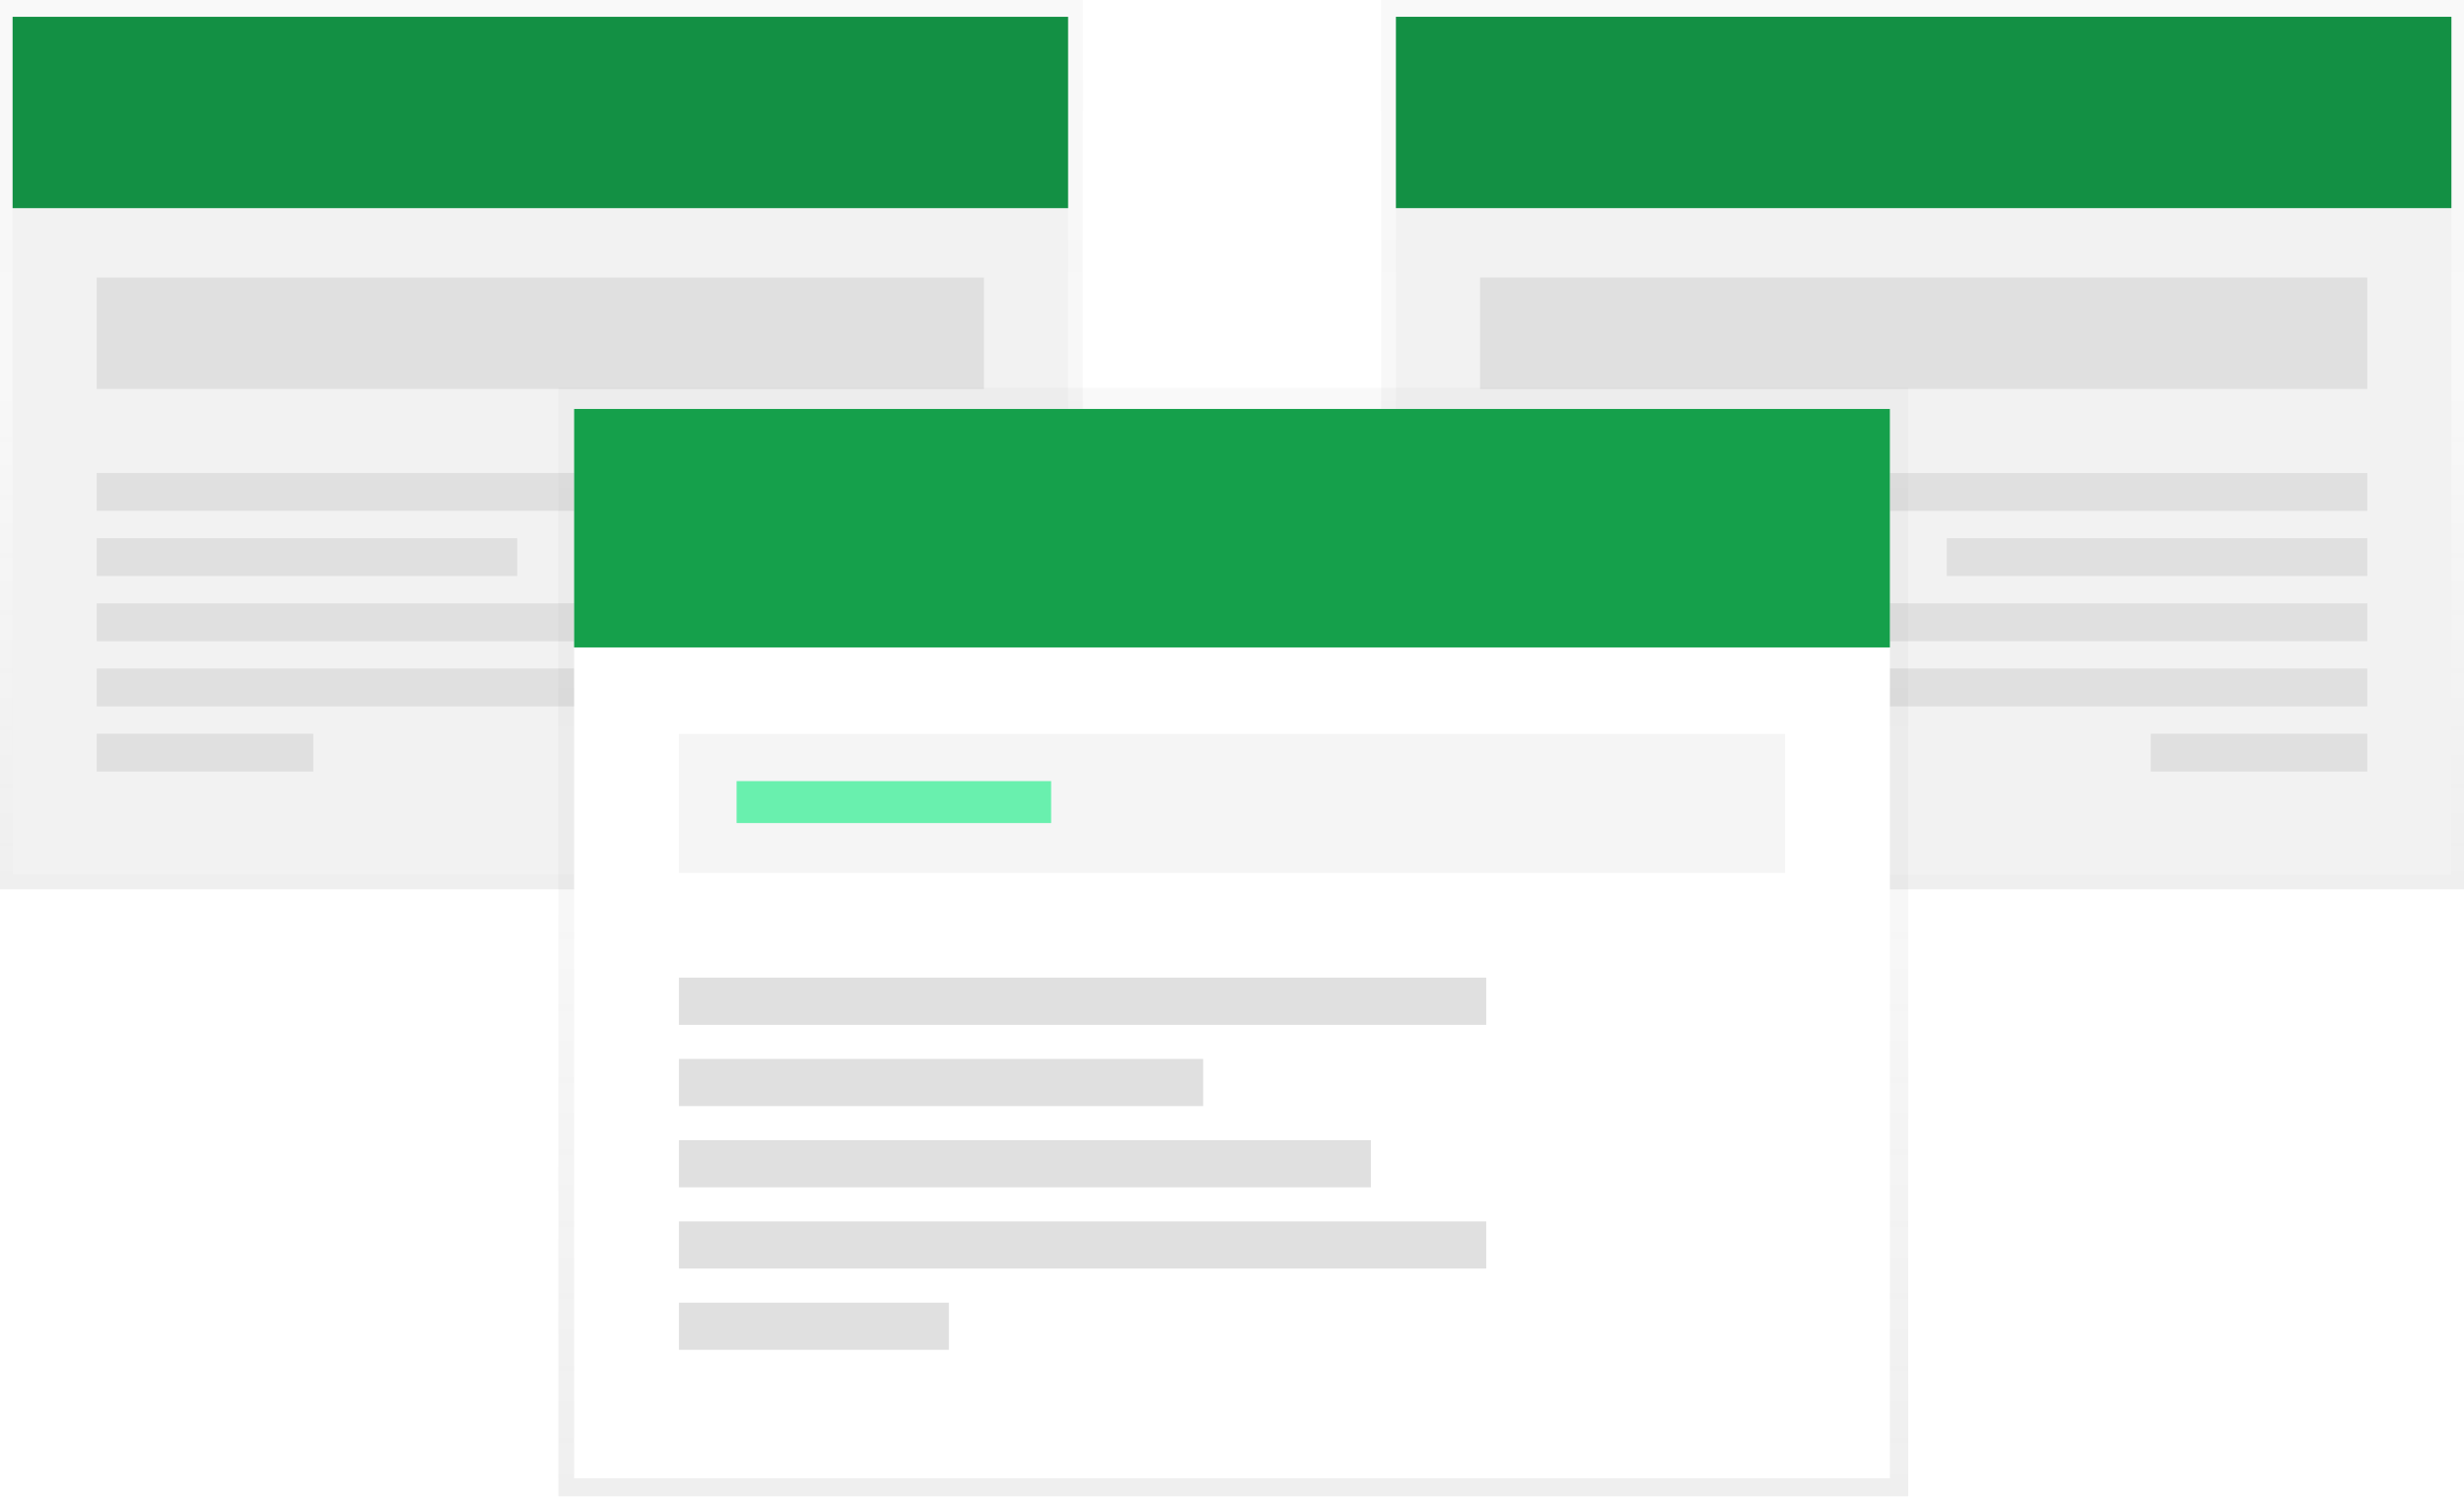 <svg xmlns="http://www.w3.org/2000/svg" xmlns:xlink="http://www.w3.org/1999/xlink" id="e8345542-4160-463b-841e-d6381701a249" data-name="Layer 1" width="1014.92" height="616.5" viewBox="0 0 1014.92 616.5" class="injected-svg gridItem__media"><defs><linearGradient id="b96c1e95-21f7-460f-8fe8-281b03b6a731-2791" x1="223" y1="366.33" x2="223" gradientUnits="userSpaceOnUse"><stop offset="0" stop-color="gray" stop-opacity="0.25"></stop><stop offset="0.54" stop-color="gray" stop-opacity="0.12"></stop><stop offset="1" stop-color="gray" stop-opacity="0.1"></stop></linearGradient><linearGradient id="fdf2261c-aea2-449f-acb5-ed46fbfe76ac-2792" x1="315" y1="481.74" x2="315" y2="115.42" gradientTransform="matrix(-1, 0, 0, 1, 1106.92, -115.42)" xlink:href="#b96c1e95-21f7-460f-8fe8-281b03b6a731-2791"></linearGradient><linearGradient id="bdb7606e-5185-43e5-b133-41bac9927d37-2793" x1="508" y1="616.5" x2="508" y2="159.83" xlink:href="#b96c1e95-21f7-460f-8fe8-281b03b6a731-2791"></linearGradient><linearGradient id="b96c1e95-21f7-460f-8fe8-281b03b6a731-2791" x1="223" y1="366.33" x2="223" gradientUnits="userSpaceOnUse"><stop offset="0" stop-color="gray" stop-opacity="0.25"></stop><stop offset="0.54" stop-color="gray" stop-opacity="0.12"></stop><stop offset="1" stop-color="gray" stop-opacity="0.1"></stop></linearGradient><linearGradient id="fdf2261c-aea2-449f-acb5-ed46fbfe76ac-2792" x1="315" y1="481.74" x2="315" y2="115.42" gradientTransform="matrix(-1, 0, 0, 1, 1106.92, -115.42)" xlink:href="#b96c1e95-21f7-460f-8fe8-281b03b6a731-2791"></linearGradient><linearGradient id="bdb7606e-5185-43e5-b133-41bac9927d37-2793" x1="508" y1="616.5" x2="508" y2="159.83" xlink:href="#b96c1e95-21f7-460f-8fe8-281b03b6a731-2791"></linearGradient></defs><title>windows</title><g opacity="0.5"><rect width="446" height="366.33" fill="url(&quot;#b96c1e95-21f7-460f-8fe8-281b03b6a731-2791&quot;)"></rect></g><rect x="5.2" y="6.93" width="434.74" height="353.34" fill="#F2F2F2"></rect><rect x="5.2" y="6.93" width="434.74" height="78.81" fill="#15A04B"></rect><rect x="5.2" y="6.93" width="434.74" height="78.81" opacity="0.1"></rect><rect x="39.84" y="114.31" width="365.46" height="45.9" fill="#E0E0E0"></rect><rect x="39.84" y="194.85" width="266.73" height="15.59" fill="#E0E0E0"></rect><rect x="39.84" y="221.7" width="173.2" height="15.59" fill="#E0E0E0"></rect><rect x="39.84" y="248.55" width="228.63" height="15.59" fill="#E0E0E0"></rect><rect x="39.84" y="275.39" width="266.73" height="15.59" fill="#E0E0E0"></rect><rect x="39.84" y="302.24" width="89.2" height="15.59" fill="#E0E0E0"></rect><g opacity="0.5"><rect x="568.92" width="446" height="366.33" fill="url(&quot;#fdf2261c-aea2-449f-acb5-ed46fbfe76ac-2792&quot;)"></rect></g><rect x="666.98" y="122.35" width="434.74" height="353.34" transform="translate(1676.71 482.61) rotate(-180)" fill="#F2F2F2"></rect><rect x="666.98" y="122.35" width="434.74" height="78.81" transform="translate(1676.71 208.08) rotate(-180)" fill="#15A04B"></rect><rect x="666.98" y="122.35" width="434.74" height="78.81" transform="translate(1676.71 208.08) rotate(-180)" opacity="0.1"></rect><rect x="701.62" y="229.73" width="365.46" height="45.9" transform="translate(1676.71 389.95) rotate(-180)" fill="#E0E0E0"></rect><rect x="800.35" y="310.27" width="266.73" height="15.59" transform="translate(1775.43 520.72) rotate(-180)" fill="#E0E0E0"></rect><rect x="893.88" y="337.12" width="173.2" height="15.59" transform="translate(1868.96 574.41) rotate(-180)" fill="#E0E0E0"></rect><rect x="838.45" y="363.97" width="228.63" height="15.59" transform="translate(1813.54 628.1) rotate(-180)" fill="#E0E0E0"></rect><rect x="800.35" y="390.81" width="266.73" height="15.59" transform="translate(1775.43 681.79) rotate(-180)" fill="#E0E0E0"></rect><rect x="977.88" y="417.66" width="89.2" height="15.59" transform="translate(1952.97 735.49) rotate(-180)" fill="#E0E0E0"></rect><g opacity="0.5"><rect x="230" y="159.83" width="556" height="456.68" fill="url(&quot;#bdb7606e-5185-43e5-b133-41bac9927d37-2793&quot;)"></rect></g><rect x="236.48" y="168.46" width="541.97" height="440.48" fill="#FFFFFF"></rect><rect x="236.48" y="168.46" width="541.97" height="98.24" fill="#15A04B"></rect><rect x="279.66" y="302.33" width="455.6" height="57.22" fill="#F5F5F5"></rect><rect x="279.66" y="402.74" width="332.52" height="19.43" fill="#E0E0E0"></rect><rect x="279.66" y="436.21" width="215.92" height="19.43" fill="#E0E0E0"></rect><rect x="279.66" y="469.67" width="285.02" height="19.43" fill="#E0E0E0"></rect><rect x="279.66" y="503.14" width="332.52" height="19.43" fill="#E0E0E0"></rect><rect x="279.66" y="536.61" width="111.2" height="19.43" fill="#E0E0E0"></rect><rect x="303.41" y="321.77" width="129.55" height="17.27" fill="#69F0AE"></rect></svg>